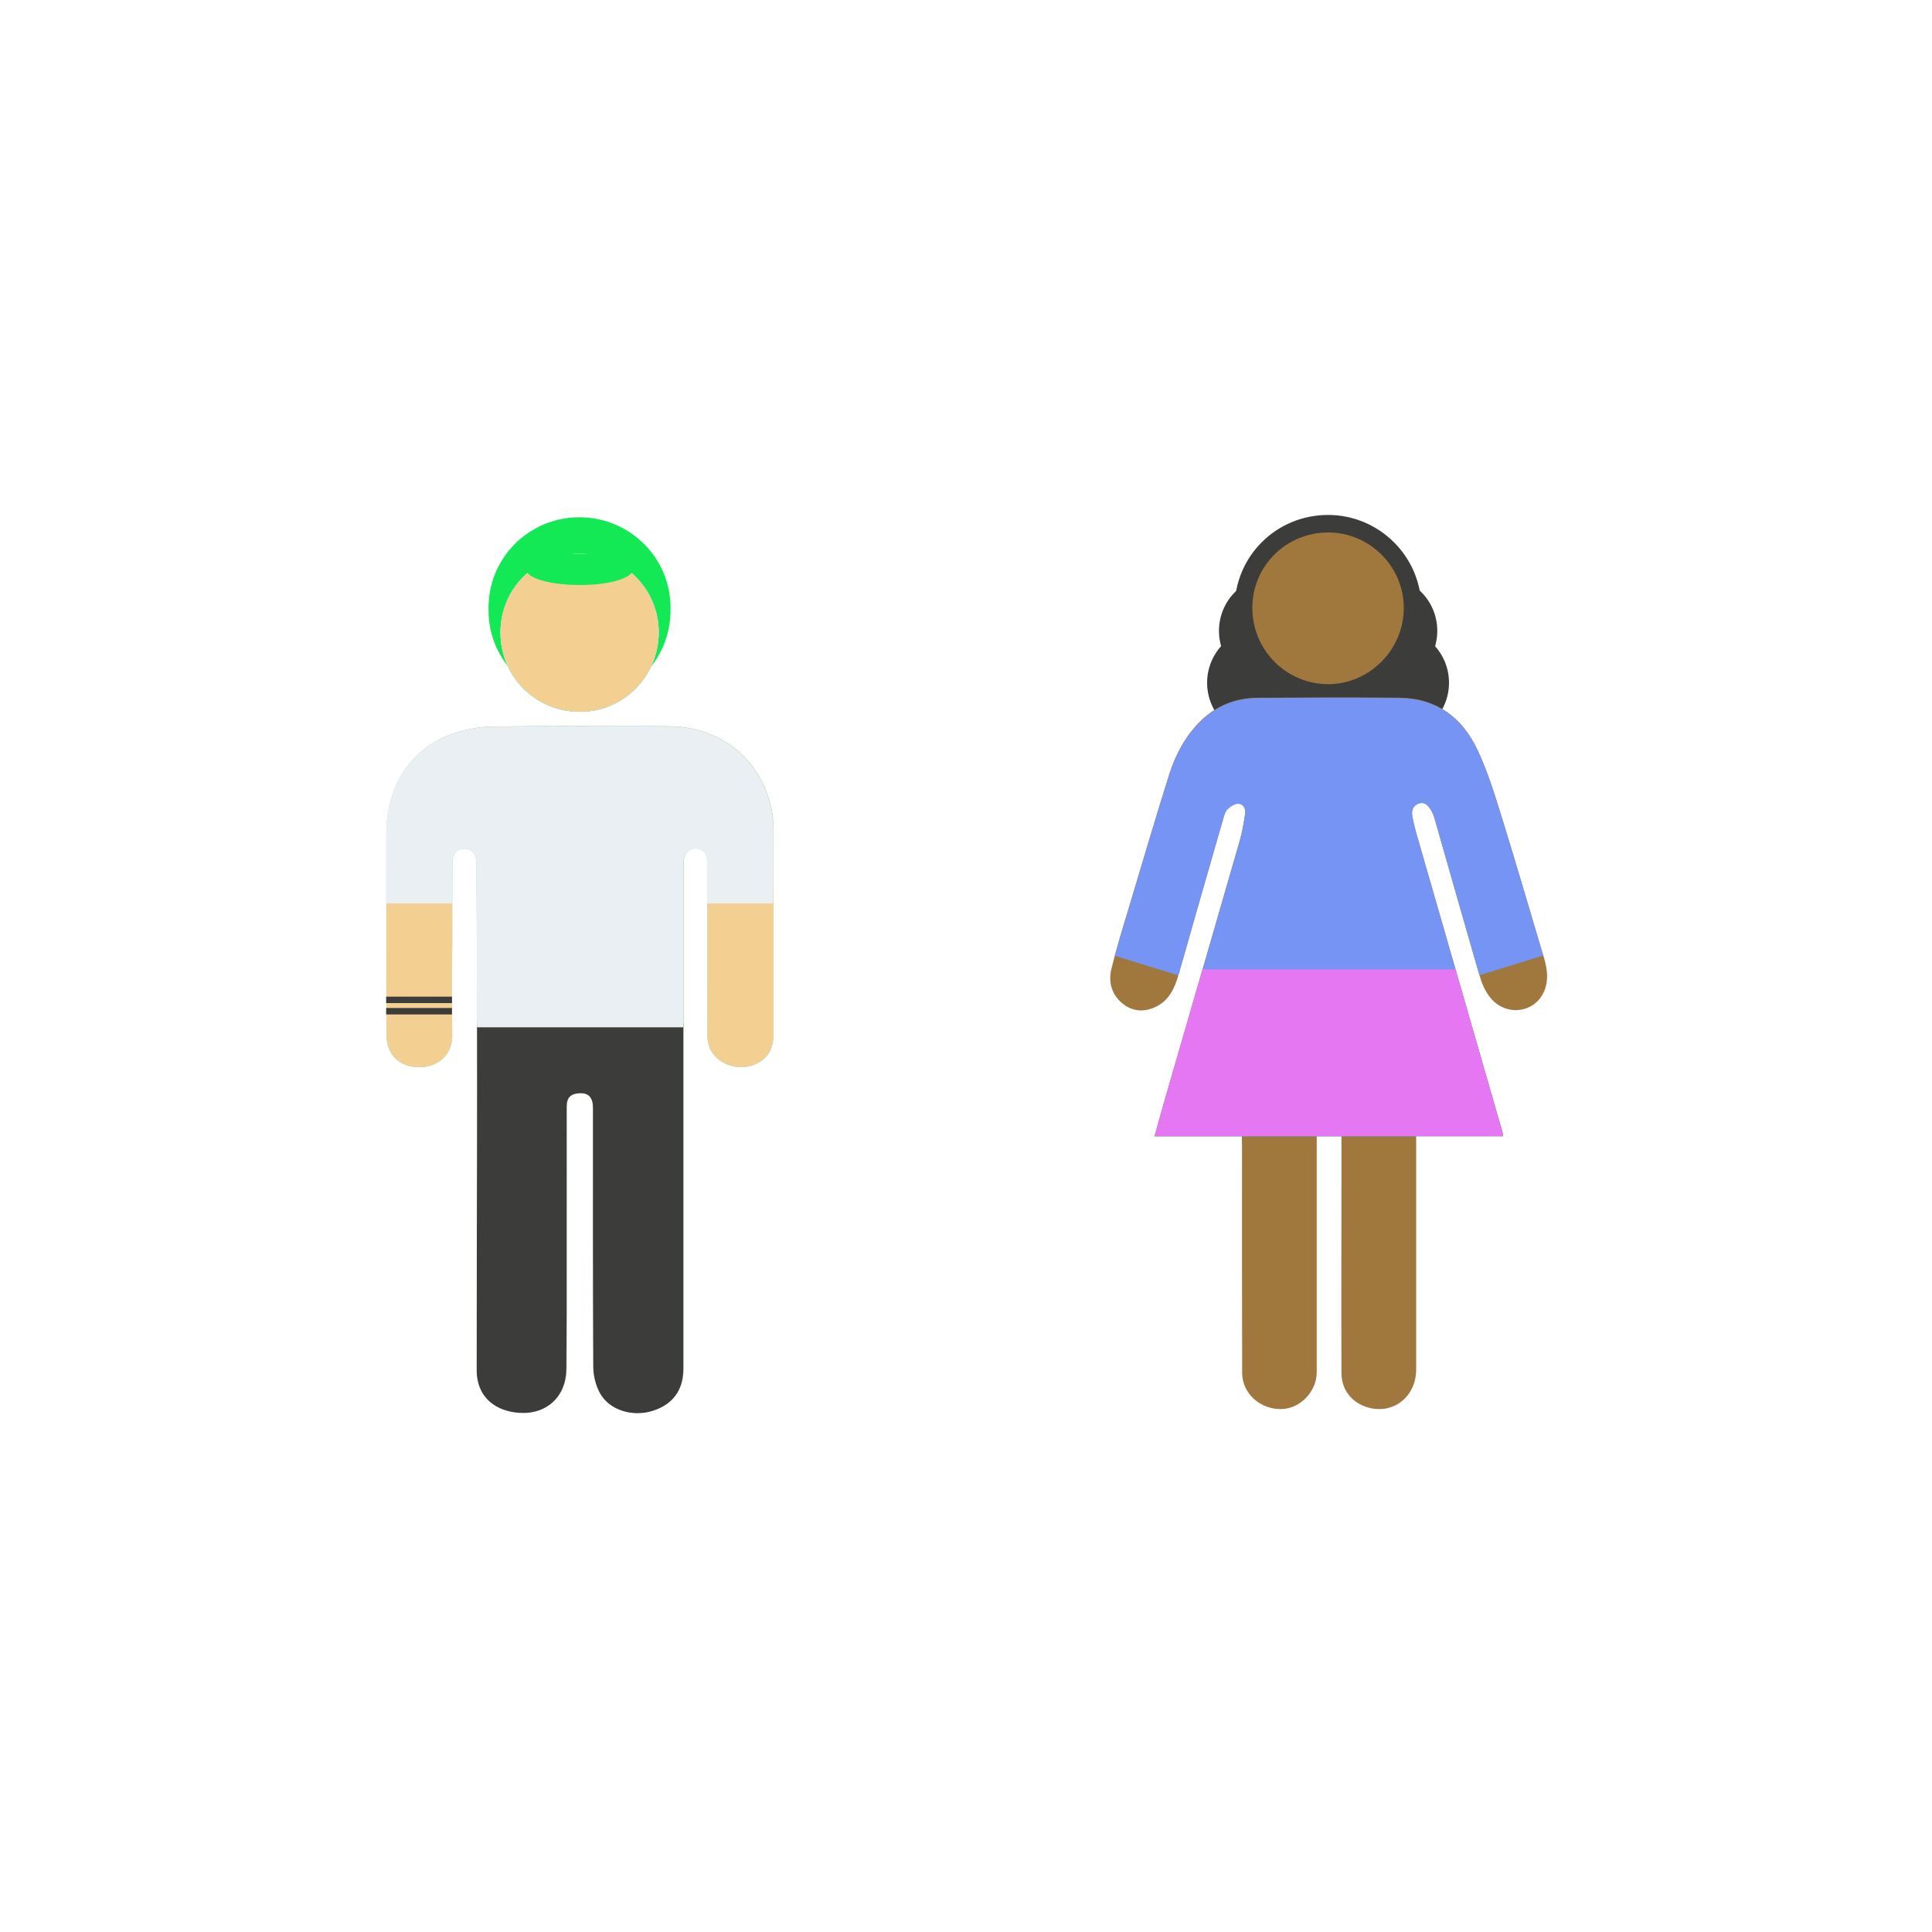 <?xml version="1.0" encoding="utf-8"?>
<!-- Generator: Adobe Illustrator 21.1.0, SVG Export Plug-In . SVG Version: 6.00 Build 0)  -->
<svg version="1.1" id="Ebene_1" xmlns="http://www.w3.org/2000/svg" xmlns:xlink="http://www.w3.org/1999/xlink" x="0px" y="0px"
	 viewBox="0 0 1500 1500" style="enable-background:new 0 0 1500 1500;" xml:space="preserve">
<style type="text/css">
	.st0{fill:#13E855;}
	.st1{fill:#74F7F0;}
	.st2{fill:#F4CF92;}
	.st3{fill:#7694F4;}
	.st4{fill:#3C3C3B;}
	.st5{fill:#EAEFF4;}
	.st6{fill:none;stroke:#3C3C3B;stroke-width:5;stroke-miterlimit:10;}
	.st7{fill:#A0773C;}
	.st8{fill:#E677F2;}
</style>
<g>
	<g>
		<path class="st0" d="M520.6,473.5c0.2,39.1-31.1,70.5-70.3,70.7c-39.1,0.1-71-31.3-71-70.1v-1.8c-0.2-39.1,31.1-70.5,70.3-70.7
			c39.1-0.1,71,31.3,71,70.1V473.5z"/>
	</g>
	<g>
		<path class="st1" d="M370.4,890.9c0-33.4,0.1-66.8,0-100.2c-0.1-39.9-0.2-79.9-0.4-119.8c0-7.5-3.1-11.6-8.9-12
			c-5.5-0.3-9.9,3.6-9.9,9.6c-0.2,21.2,0,42.4-0.1,63.5c-0.1,17.6-0.3,10.2-0.3,27.7c0,11.6,0.3,33.2,0.3,44.8
			c0,13.3-9.6,23.1-23.3,24c-15,1-25.7-7.1-27.4-20.7c-0.3-2.2-0.4-4.4-0.4-6.6c0-56.4-0.1-97.8,0-154.2c0.1-37.3,19.2-66.3,52-77.5
			c9.7-3.3,20.3-5.2,30.5-5.4c45.6-0.6,91.2-0.4,136.8-0.2c40,0.2,71.4,25.5,79.5,63.3c1.2,5.4,1.7,11.1,1.7,16.7
			c0.1,57.8,0.1,100.6,0.1,158.4c0,12.4-4.7,20.2-14.8,24.2c-10.4,4.2-22.8,1.7-30.5-6.3c-5.1-5.3-6.2-11.8-6.1-18.8
			c0.1-21,0-27,0-48c0-27.8,0-55.6,0-83.4c0-7.3-3.3-11.4-9.3-11.3c-5.6,0.1-9,4.1-9.2,11c-0.1,2.8,0,5.6,0,8.4
			c0,143.2,0,241.4,0,384.5c0,16.8-8.5,27.9-24.5,32.7c-15.3,4.6-32.8-0.8-40.1-13.8c-3.4-6.1-5.3-14-5.3-21
			c-0.4-81.8-0.2-118.6-0.2-200.4c0-8.4-3.4-12-10.7-11.6c-6.6,0.4-9.7,3.5-9.8,10.2c-0.1,46.8,0,93.6-0.1,140.4
			c0,36.2,0.2,27.4-0.1,63.5c-0.2,21.6-15.5,35.6-36.9,34c-16.7-1.2-32.7-10.8-32.7-33.3c-0.1-58.2,0-71.4,0-129.6
			c0-14.4,0-28.8,0-43.2C370.2,890.9,370.3,890.9,370.4,890.9z"/>
	</g>
	<g>
		<path class="st1" d="M449.7,429.9c34-0.1,61.7,27.2,61.7,60.9c0,34.2-27.1,61.7-60.9,61.8c-34.4,0.2-61.8-27-61.9-61.3
			C388.4,457.3,415.6,430,449.7,429.9z"/>
	</g>
	<g>
		<path class="st1" d="M370.4,890.9c0-33.4,0.1-66.8,0-100.2c-0.1-39.9-0.2-79.9-0.4-119.8c0-7.5-3.1-11.6-8.9-12
			c-5.5-0.3-9.9,3.6-9.9,9.6c-0.2,21.2,0,42.4-0.1,63.5c-0.1,17.6-0.3,10.2-0.3,27.7c0,11.6,0.3,33.2,0.3,44.8
			c0,13.3-9.6,23.1-23.3,24c-15,1-25.7-7.1-27.4-20.7c-0.3-2.2-0.4-4.4-0.4-6.6c0-56.4-0.1-97.8,0-154.2c0.1-37.3,19.2-66.3,52-77.5
			c9.7-3.3,20.3-5.2,30.5-5.4c45.6-0.6,91.2-0.4,136.8-0.2c40,0.2,71.4,25.5,79.5,63.3c1.2,5.4,1.7,11.1,1.7,16.7
			c0.1,57.8,0.1,100.6,0.1,158.4c0,12.4-4.7,20.2-14.8,24.2c-10.4,4.2-22.8,1.7-30.5-6.3c-5.1-5.3-6.2-11.8-6.1-18.8
			c0.1-21,0-27,0-48c0-27.8,0-55.6,0-83.4c0-7.3-3.3-11.4-9.3-11.3c-5.6,0.1-9,4.1-9.2,11c-0.1,2.8,0,5.6,0,8.4
			c0,143.2,0,241.4,0,384.5c0,16.8-8.5,27.9-24.5,32.7c-15.3,4.6-32.8-0.8-40.1-13.8c-3.4-6.1-5.3-14-5.3-21
			c-0.4-81.8-0.2-118.6-0.2-200.4c0-8.4-3.4-12-10.7-11.6c-6.6,0.4-9.7,3.5-9.8,10.2c-0.1,46.8,0,93.6-0.1,140.4
			c0,36.2,0.2,27.4-0.1,63.5c-0.2,21.6-15.5,35.6-36.9,34c-16.7-1.2-32.7-10.8-32.7-33.3c-0.1-58.2,0-71.4,0-129.6
			c0-14.4,0-28.8,0-43.2C370.2,890.9,370.3,890.9,370.4,890.9z"/>
	</g>
	<g>
		<path class="st1" d="M449.7,429.9c34-0.1,61.7,27.2,61.7,60.9c0,34.2-27.1,61.7-60.9,61.8c-34.4,0.2-61.8-27-61.9-61.3
			C388.4,457.3,415.6,430,449.7,429.9z"/>
	</g>
	<g>
		<path class="st2" d="M370.4,890.9c0-33.4,0.1-66.8,0-100.2c-0.1-39.9-0.2-79.9-0.4-119.8c0-7.5-3.1-11.6-8.9-12
			c-5.5-0.3-9.9,3.6-9.9,9.6c-0.2,21.2,0,42.4-0.1,63.5c-0.1,17.6-0.3,10.2-0.3,27.7c0,11.6,0.3,33.2,0.3,44.8
			c0,13.3-9.6,23.1-23.3,24c-15,1-25.7-7.1-27.4-20.7c-0.3-2.2-0.4-4.4-0.4-6.6c0-56.4-0.1-97.8,0-154.2c0.1-37.3,19.2-66.3,52-77.5
			c9.7-3.3,20.3-5.2,30.5-5.4c45.6-0.6,91.2-0.4,136.8-0.2c40,0.2,71.4,25.5,79.5,63.3c1.2,5.4,1.7,11.1,1.7,16.7
			c0.1,57.8,0.1,100.6,0.1,158.4c0,12.4-4.7,20.2-14.8,24.2c-10.4,4.2-22.8,1.7-30.5-6.3c-5.1-5.3-6.2-11.8-6.1-18.8
			c0.1-21,0-27,0-48c0-27.8,0-55.6,0-83.4c0-7.3-3.3-11.4-9.3-11.3c-5.6,0.1-9,4.1-9.2,11c-0.1,2.8,0,5.6,0,8.4
			c0,143.2,0,241.4,0,384.5c0,16.8-8.5,27.9-24.5,32.7c-15.3,4.6-32.8-0.8-40.1-13.8c-3.4-6.1-5.3-14-5.3-21
			c-0.4-81.8-0.2-118.6-0.2-200.4c0-8.4-3.4-12-10.7-11.6c-6.6,0.4-9.7,3.5-9.8,10.2c-0.1,46.8,0,93.6-0.1,140.4
			c0,36.2,0.2,27.4-0.1,63.5c-0.2,21.6-15.5,35.6-36.9,34c-16.7-1.2-32.7-10.8-32.7-33.3c-0.1-58.2,0-71.4,0-129.6
			c0-14.4,0-28.8,0-43.2C370.2,890.9,370.3,890.9,370.4,890.9z"/>
	</g>
	<g>
		<path class="st3" d="M449.7,429.9c34-0.1,61.7,27.2,61.7,60.9c0,34.2-27.1,61.7-60.9,61.8c-34.4,0.2-61.8-27-61.9-61.3
			C388.4,457.3,415.6,430,449.7,429.9z"/>
	</g>
	<g>
		<path class="st2" d="M449.7,429.9c34-0.1,61.7,27.2,61.7,60.9c0,34.2-27.1,61.7-60.9,61.8c-34.4,0.2-61.8-27-61.9-61.3
			C388.4,457.3,415.6,430,449.7,429.9z"/>
	</g>
	<g>
		<path class="st1" d="M449.7,429.9c34-0.1,61.7,27.2,61.7,60.9c0,34.2-27.1,61.7-60.9,61.8c-34.4,0.2-61.8-27-61.9-61.3
			C388.4,457.3,415.6,430,449.7,429.9z"/>
	</g>
	<g>
		<path class="st1" d="M449.7,429.9c34-0.1,61.7,27.2,61.7,60.9c0,34.2-27.1,61.7-60.9,61.8c-34.4,0.2-61.8-27-61.9-61.3
			C388.4,457.3,415.6,430,449.7,429.9z"/>
	</g>
	<g>
		<path class="st2" d="M449.7,429.9c34-0.1,61.7,27.2,61.7,60.9c0,34.2-27.1,61.7-60.9,61.8c-34.4,0.2-61.8-27-61.9-61.3
			C388.4,457.3,415.6,430,449.7,429.9z"/>
	</g>
	<g>
		<path class="st0" d="M449.8,429.9c23,0,41.7,5.4,41.6,12.1c0,6.8-18.3,12.2-41.1,12.2c-23.2,0-41.7-5.3-41.8-12.2
			C408.4,435.3,426.7,429.9,449.8,429.9z"/>
	</g>
	<g>
		<path class="st4" d="M370.4,794.5c0.1,32.1,0,64.2,0,96.3c-0.1,0-0.3,114.6-0.3,172.8c0,22.5,16.1,32.1,32.7,33.3
			c21.4,1.6,36.7-12.4,36.9-34c0.4-36.2,0.1-157.1,0.2-203.9c0-6.7,3.1-9.8,9.8-10.2c7.3-0.4,10.7,3.2,10.7,11.6
			c0,81.8-0.1,118.6,0.2,200.4c0,7.1,1.9,14.9,5.3,21c7.3,13,24.8,18.3,40.1,13.8c16-4.8,24.5-16,24.5-32.7c0-104.4,0-163.9,0-268.3
			H370.4V794.5z"/>
	</g>
	<g>
		<path class="st5" d="M600.3,644.1c0-5.6-0.6-11.2-1.7-16.7c-8.1-37.9-39.5-63.1-79.5-63.3c-45.6-0.3-91.2-0.4-136.8,0.2
			c-10.2,0.1-20.8,2.1-30.5,5.4c-32.9,11.2-52,40.2-52,77.5c0,18.1,0,36.1,0,54.2H351c0-10.9,0-21.9,0.1-32.8c0-6,4.4-9.9,9.9-9.6
			c5.8,0.3,8.9,4.4,8.9,12c0.2,39.9,0.3,79.9,0.4,119.8c0,2.3,0,4.5,0,6.8h160.1c0-39.7,0-79.4,0-119.2c0-2.8,0-5.6,0-8.4
			c0.2-6.9,3.6-10.9,9.2-11c6-0.1,9.3,3.9,9.3,11.3c0,10.4,0,20.7,0,31.1h51.3C600.4,682.2,600.4,663.1,600.3,644.1z"/>
	</g>
	<line class="st6" x1="299.8" y1="785.1" x2="350.9" y2="785.1"/>
	<line class="st6" x1="299.8" y1="776.3" x2="350.9" y2="776.3"/>
</g>
<g>
	<g>
		<circle class="st4" cx="1082.3" cy="530.1" r="42.7"/>
	</g>
	<g>
		<circle class="st4" cx="1073.2" cy="489.8" r="42.7"/>
	</g>
	<g>
		<circle class="st4" cx="979.9" cy="530.1" r="42.7"/>
	</g>
	<g>
		<circle class="st4" cx="989.1" cy="489.8" r="42.7"/>
	</g>
	<g>
		<path class="st4" d="M1103.5,471.9c0-39.7-32.7-72.2-72.6-72.1c-40.2,0.1-72.4,32.3-72.3,72.2v99.7h144.8L1103.5,471.9
			L1103.5,471.9z"/>
	</g>
	<g>
		<path class="st7" d="M964.2,882.1c-22.8,0-44.8,0-67.8,0c2.6-9.2,4.9-17.6,7.3-26c19.6-67.9,39.4-135.8,58.9-203.7
			c1.9-6.7,3.1-13.6,4.1-20.5c0.6-3.9-1.1-7.9-5.3-8c-2.8-0.1-6.1,2.1-8.3,4.2c-1.8,1.8-2.6,4.9-3.4,7.5
			c-11.7,40.5-23.3,81-34.8,121.5c-3,10.5-7.5,20-18,24.8c-8.6,4-17.3,3.5-24.9-2.4c-8.7-6.8-11.6-16.5-9.2-26.9
			c3.9-16.1,8.8-31.9,13.6-47.8c10.4-34.6,20.6-69.3,31.4-103.7c4.8-15.1,12.2-29.1,23.6-40.6c12.3-12.4,27.4-18.6,44.7-18.8
			c37-0.2,74-0.4,111,0c28.6,0.4,48.4,15.7,60.1,40.6c7.6,16.2,13,33.5,18.3,50.6c11.5,37,22.3,74.2,33.4,111.3
			c2.5,8.4,3.5,17,0,25.3c-7.3,17.4-30.3,20-42.2,4.6c-3.3-4.3-5.9-9.6-7.4-14.9c-12-41.2-23.7-82.5-35.5-123.8
			c-0.7-2.5-1.7-4.9-3.1-7.1c-2.1-3.3-4.8-6.2-9.3-4.6c-4.6,1.7-5.6,5.7-4.9,9.8c1,5.9,2.6,11.7,4.3,17.4
			c21.9,76,43.8,152,65.7,227.9c0.2,0.7,0.2,1.5,0.4,2.9c-22.5,0-44.5,0-67.4,0c0,3.4,0,6.1,0,8.8c0,57.6,0,115.2,0,172.8
			c0,21.4-18.2,35.3-37.9,29.3c-12.2-3.7-20.1-13.6-20.1-26.7c-0.2-50.8,0-101.5,0-152.3c0-10.4,0-20.7,0-31.5c-6.6,0-12.6,0-19.2,0
			c0,5.6,0,10.7,0,15.9c0,41.6,0,83.2,0,124.8c0,14.2,0,28.3,0,42.5c0,15.1-12.8,28.4-27.4,28.7c-16.6,0.3-30.5-12.2-30.5-28.1
			c-0.2-58.8-0.1-117.6-0.1-176.4C964.2,887.5,964.2,885.1,964.2,882.1z"/>
	</g>
	<g>
		<path class="st7" d="M972.3,472.1c-0.1-32.4,26-58.6,58.7-58.7c32.3-0.1,58.9,26.3,58.9,58.6s-26.4,59-58.5,59.2
			C998.7,531.2,972.5,505,972.3,472.1z"/>
	</g>
	<g>
		<path class="st3" d="M1100.8,651.2c-1.7-5.7-3.2-11.6-4.3-17.4c-0.7-4.1,0.3-8.1,4.9-9.8c4.5-1.7,7.2,1.3,9.3,4.6
			c1.4,2.2,2.4,4.6,3.1,7.1c11.6,40.5,23.1,81,34.8,121.5l49.5-15.3c-10.8-36.3-21.4-72.6-32.6-108.7c-5.3-17.1-10.7-34.4-18.3-50.6
			c-11.7-24.9-31.5-40.2-60.1-40.6c-37-0.5-74-0.3-111,0c-17.3,0.1-32.4,6.4-44.7,18.8c-11.4,11.5-18.8,25.4-23.6,40.6
			c-10.9,34.5-21.1,69.1-31.4,103.7c-3.7,12.3-7.5,24.6-10.8,37l49.3,15.2c11.5-40.5,23.1-81,34.8-121.5c0.8-2.6,1.5-5.7,3.4-7.5
			c2.2-2.1,5.5-4.3,8.3-4.2c4.2,0.1,5.9,4.1,5.3,8c-1.1,6.9-2.2,13.8-4.1,20.5c-19.5,67.9-39.3,135.8-58.9,203.7
			c-2.4,8.4-4.7,16.8-7.3,26c23,0,45.1,0,67.8,0h135.3c22.8,0,44.9,0,67.4,0c-0.2-1.4-0.2-2.2-0.4-2.9
			C1144.6,803.2,1122.7,727.2,1100.8,651.2z"/>
	</g>
	<g>
		<path class="st8" d="M1130,752.6H933.6c-10,34.5-20,69-29.9,103.5c-2.4,8.4-4.7,16.8-7.3,26c23,0,45.1,0,67.8,0h135.3
			c22.8,0,44.9,0,67.4,0c-0.2-1.4-0.2-2.2-0.4-2.9C1154.3,837,1142.2,794.8,1130,752.6z"/>
	</g>
</g>
</svg>
